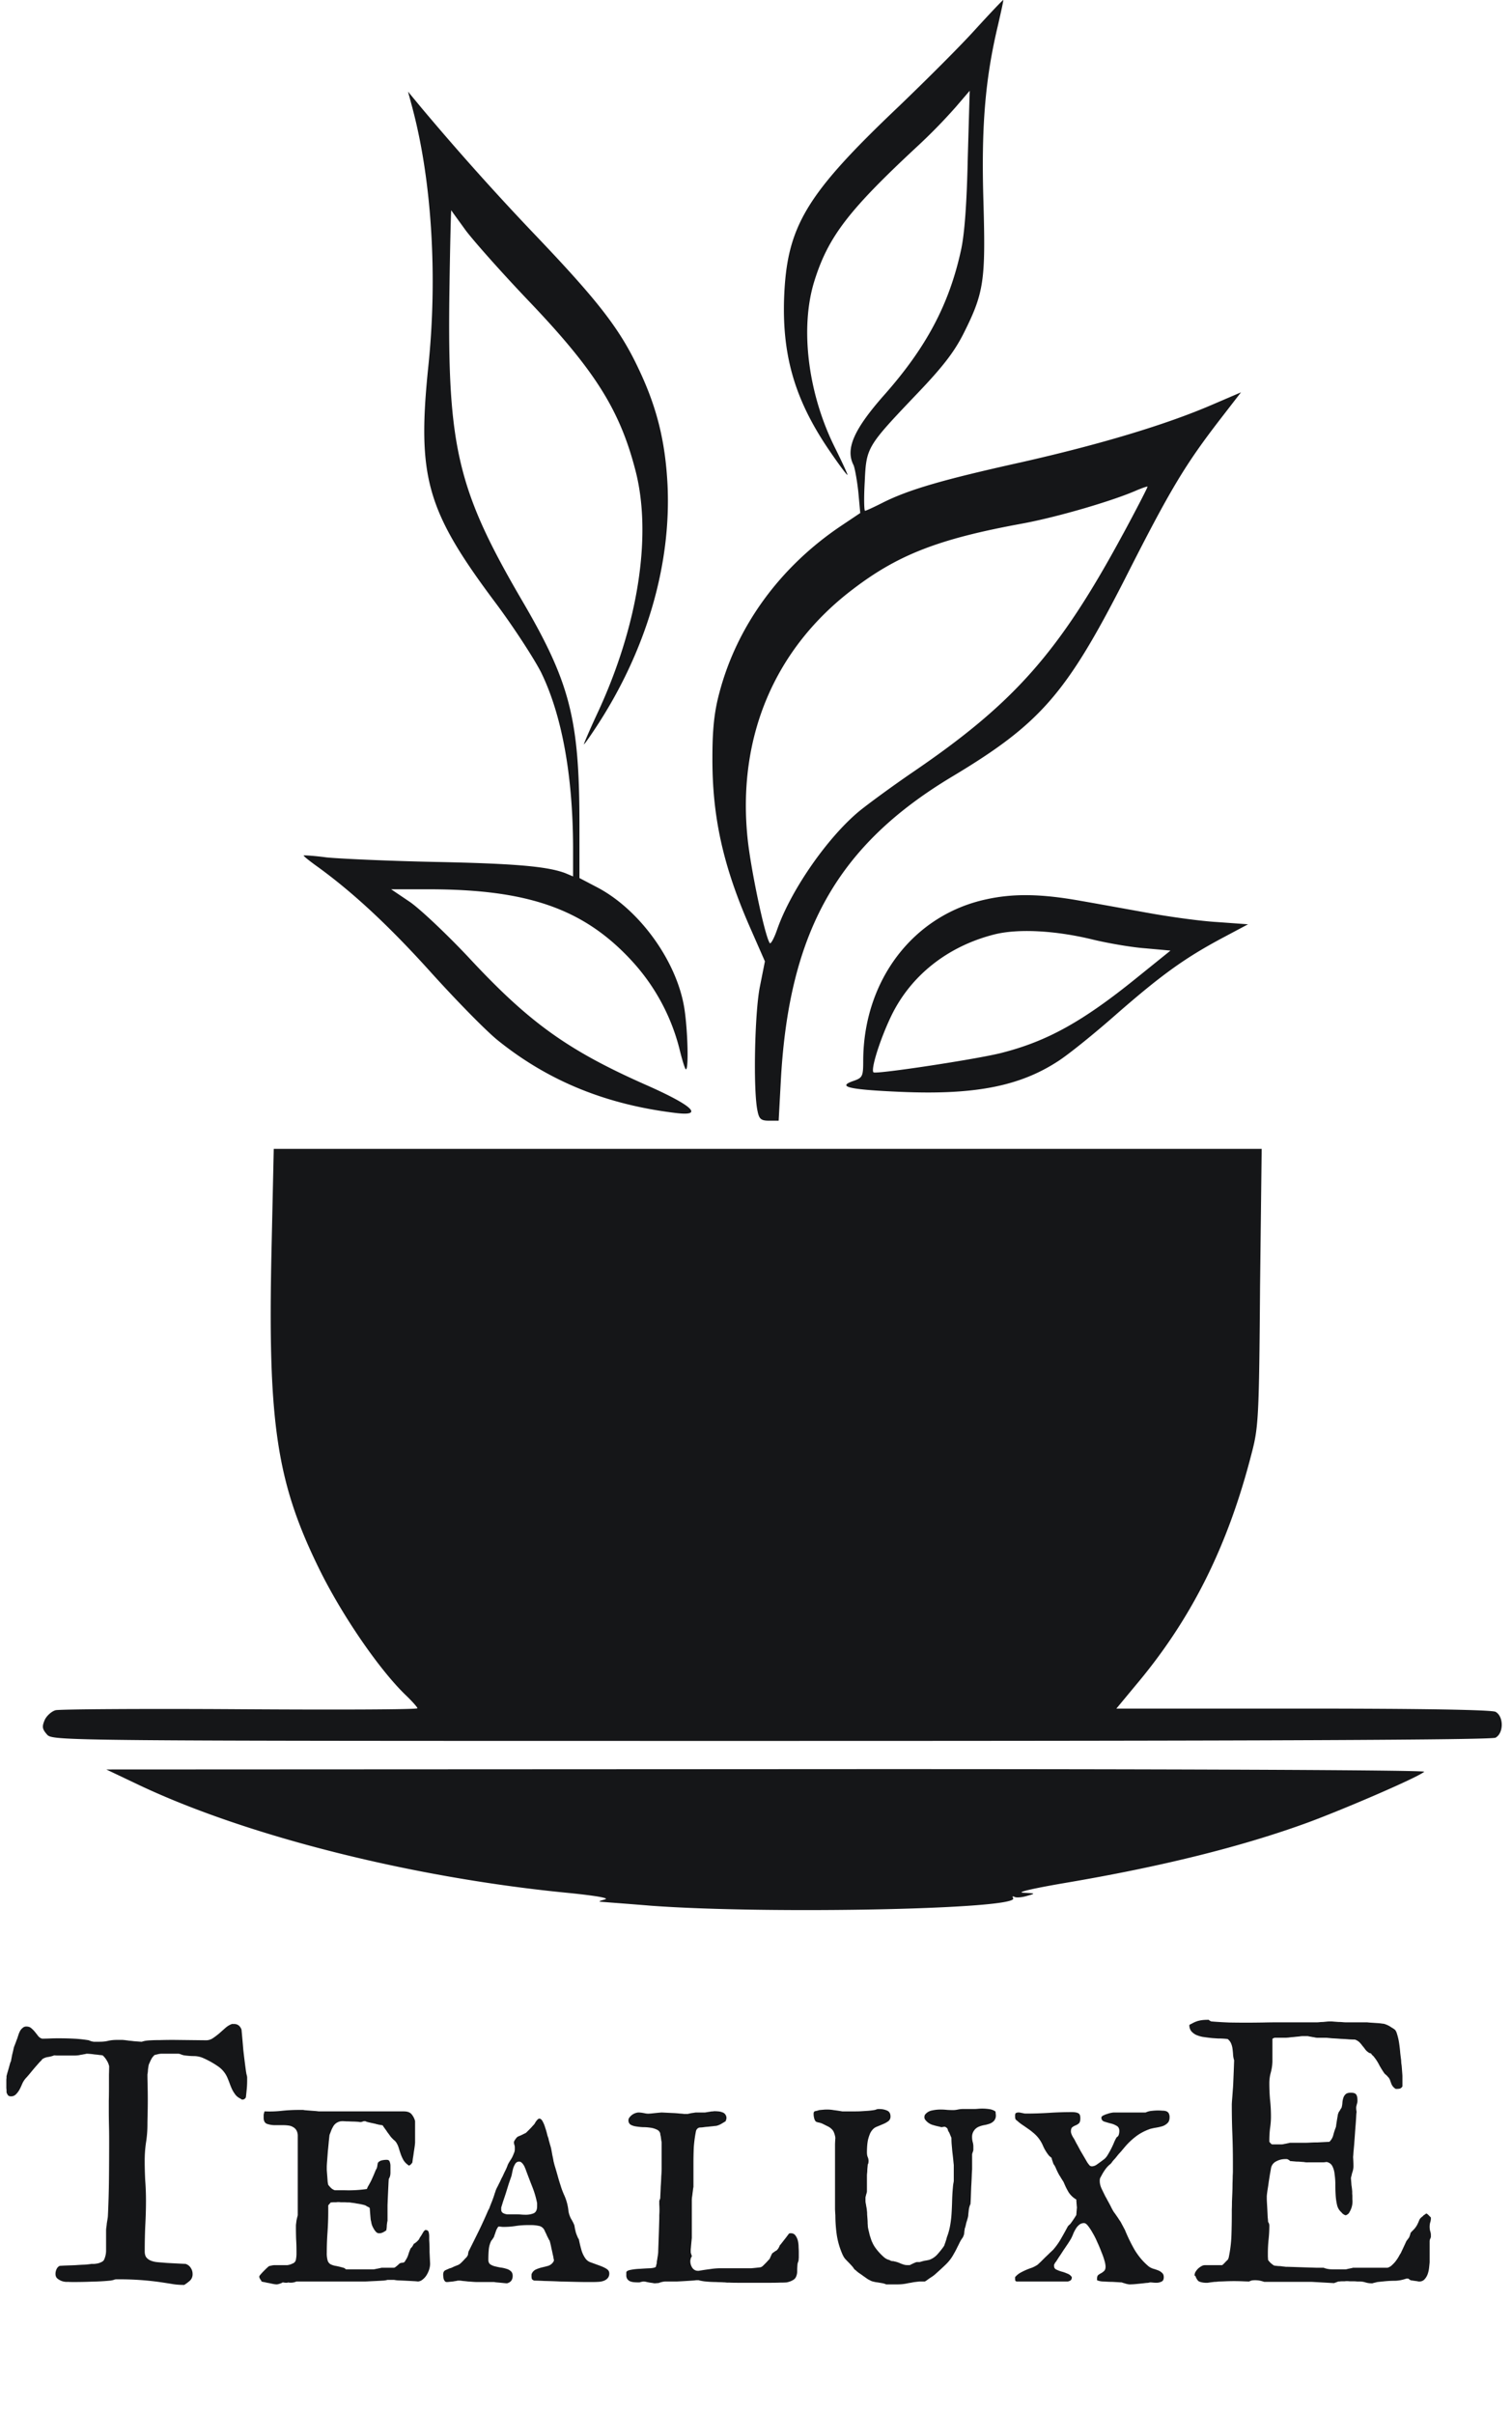 <svg width="57" height="91" fill="none" xmlns="http://www.w3.org/2000/svg"><path d="M36.784 1.092c-.555.619-1.87 1.929-2.919 2.936-3.498 3.324-4.21 4.513-4.306 7.23-.072 2.209.434 3.883 1.75 5.788.349.51.639.897.639.849 0-.037-.218-.51-.483-1.043-1.013-2.039-1.315-4.514-.76-6.273.519-1.65 1.279-2.645 3.848-5.035a20.913 20.913 0 001.483-1.516l.52-.607-.073 2.548c-.036 1.686-.12 2.851-.254 3.458-.446 2.05-1.314 3.676-2.894 5.46-1.146 1.297-1.472 2.037-1.158 2.644.048.109.132.57.18 1.007l.073.8-.688.461c-2.328 1.553-3.968 3.798-4.631 6.346-.181.679-.254 1.334-.254 2.39-.012 2.244.399 4.112 1.436 6.466l.543 1.237-.193.97c-.193.984-.254 3.907-.085 4.672.06.303.133.364.434.364h.362l.085-1.565c.313-5.581 2.147-8.82 6.453-11.404 3.317-1.99 4.294-3.106 6.501-7.425 1.737-3.434 2.292-4.343 3.63-6.078l.76-.983-1.073.461c-1.737.752-4.234 1.504-7.25 2.184-2.894.643-4.209 1.019-5.21 1.528-.313.158-.603.292-.64.292-.035 0-.047-.486-.011-1.092.06-1.298.072-1.323 1.942-3.288 1.013-1.056 1.435-1.614 1.785-2.305.772-1.54.832-1.99.748-4.962-.085-2.79.06-4.61.543-6.636.12-.522.217-.959.205-.97-.013-.013-.483.484-1.038 1.091zm5.56 19.023c-2.424 4.489-4.112 6.394-7.984 9.026-.76.522-1.653 1.177-1.978 1.444-1.194.995-2.557 2.96-3.076 4.428-.12.352-.253.595-.29.534-.192-.303-.711-2.778-.832-3.93-.398-3.823 1.013-7.17 3.98-9.415 1.701-1.299 3.245-1.893 6.357-2.463 1.327-.243 3.438-.861 4.342-1.262.205-.085.374-.145.398-.133.012.012-.398.813-.916 1.771zM15.561 4.123c.72 2.733.936 6.317.588 9.67-.432 4.18-.072 5.443 2.494 8.88.695.924 1.474 2.127 1.75 2.661.78 1.592 1.199 3.851 1.211 6.573v1.13l-.288-.122c-.671-.255-1.882-.364-4.927-.425-1.775-.037-3.609-.122-4.077-.17-.455-.061-.85-.085-.863-.073-.024.012.216.206.54.437 1.354.984 2.721 2.26 4.304 4.022.935 1.032 2.05 2.174 2.494 2.526 1.894 1.519 4.064 2.406 6.69 2.722 1.078.133.647-.28-1.175-1.081-2.902-1.288-4.352-2.333-6.582-4.726-.84-.9-1.859-1.86-2.254-2.139l-.72-.486h1.415c3.716 0 5.815.73 7.601 2.637a7.682 7.682 0 011.846 3.353c.096.4.204.753.24.79.12.109.084-1.434-.048-2.285-.276-1.761-1.666-3.705-3.26-4.555l-.696-.365v-2.004c0-3.985-.348-5.358-2.17-8.468-2.41-4.13-2.806-5.758-2.734-11.48.024-1.774.06-3.232.072-3.22 0 .012.252.352.54.753.3.401 1.366 1.604 2.386 2.673 2.47 2.588 3.416 4.082 4.004 6.33.66 2.466.12 5.916-1.439 9.245-.288.62-.503 1.13-.491 1.13.024 0 .227-.292.467-.657 1.883-2.867 2.83-6.098 2.686-9.123-.084-1.652-.408-2.94-1.091-4.374-.696-1.482-1.499-2.527-3.825-4.969a101.374 101.374 0 01-4.364-4.871l-.503-.608.18.669z" fill="#151618"/><path d="M37.18 33.9c-2.753.591-4.626 3.055-4.638 6.074 0 .604-.024.652-.374.773-.628.217-.17.326 1.776.41 2.778.121 4.48-.205 5.93-1.147.399-.253 1.401-1.063 2.235-1.8 1.69-1.473 2.56-2.1 3.986-2.861l.954-.508-1.16-.084c-.628-.036-1.751-.193-2.5-.326-.749-.133-1.933-.35-2.633-.471-1.474-.266-2.537-.29-3.575-.06zm3.986 1.509c.592.145 1.51.302 2.018.338l.942.085-1.317 1.062c-2.005 1.619-3.334 2.355-5.036 2.79-.87.23-4.76.821-4.844.737-.109-.109.242-1.232.664-2.114.737-1.533 2.126-2.632 3.877-3.08.894-.229 2.295-.156 3.697.182zm-30.93 11.702c-.146 6.562.193 8.781 1.825 12.086.859 1.732 2.25 3.756 3.241 4.707.242.232.435.452.435.488 0 .05-3.01.061-6.674.037-3.676-.025-6.808 0-6.965.037-.145.036-.339.207-.411.365-.11.256-.097.342.084.55.218.243.351.243 27.292.243 18.44 0 27.146-.037 27.315-.122.314-.17.314-.805 0-.976-.157-.073-2.648-.121-7.267-.121h-7.026l.738-.89c2.104-2.5 3.47-5.245 4.365-8.745.254-.963.278-1.378.314-6.256l.061-5.207H10.32l-.084 3.804zM5.217 67.275c4.086 1.94 10.384 3.52 16.259 4.083 1.04.108 1.51.192 1.33.24-.254.072-.267.084-.061.096.133.012.955.072 1.813.143 4.425.324 13.902.132 13.636-.287-.037-.06-.024-.084.048-.048.06.036.278.024.472-.036.338-.096.338-.096-.133-.12-.29-.011.326-.155 1.51-.359 3.688-.622 6.722-1.377 9.212-2.287 1.426-.527 4.194-1.724 4.388-1.916.06-.06-9.38-.108-24.781-.096L4.008 66.7l1.21.575zm-.685 18.643h-.157a.328.328 0 00-.103.027l-.068.014a.35.35 0 01-.04.007 8.95 8.95 0 01-.705.04c-.237.01-.474.014-.711.014a3.82 3.82 0 01-.191-.006.555.555 0 01-.39-.123c-.05-.041-.075-.1-.075-.178a.42.42 0 01.04-.178c.028-.06.067-.1.117-.123a4.8 4.8 0 01.24-.014l.355-.013c.127-.01.248-.016.362-.02.114-.01.194-.019.24-.028h.109c.045-.005.09-.011.136-.02a.713.713 0 00.13-.048.229.229 0 00.096-.076.827.827 0 00.082-.362v-.759c0-.013.002-.045.007-.095.009-.05.016-.105.02-.165l.028-.17a.898.898 0 00.013-.103c.023-.474.037-.95.041-1.429.005-.478.007-.954.007-1.428 0-.2-.002-.397-.007-.588a24.122 24.122 0 01-.006-.575v-.334c.004-.16.006-.324.006-.493v-.485c.005-.155.007-.262.007-.321a.686.686 0 00-.095-.226.787.787 0 00-.15-.184 1.206 1.206 0 00-.124-.014 1.933 1.933 0 00-.178-.02 2.388 2.388 0 00-.294-.028.41.41 0 00-.068.014 1.499 1.499 0 00-.11.02.914.914 0 00-.109.02 1.33 1.33 0 01-.24.014h-.526a1.63 1.63 0 01-.177-.006 1.092 1.092 0 01-.226.061.503.503 0 00-.232.089c0 .01-.014.027-.041.055l-.055.054-.15.171c-.06.069-.119.14-.178.212a4.29 4.29 0 01-.164.192.817.817 0 00-.17.26c-.028.068-.06.136-.097.204a.804.804 0 01-.13.171.251.251 0 01-.184.076c-.055 0-.093-.014-.116-.041a.41.41 0 01-.055-.11v-.061a.676.676 0 00-.007-.096v-.329a.594.594 0 00.007-.081v-.048a1.3 1.3 0 00.027-.103 9.44 9.44 0 00.103-.362.557.557 0 01.041-.103.6.6 0 01.014-.088l.027-.144a5.73 5.73 0 00.055-.232c0-.01.007-.034.02-.076a5.387 5.387 0 00.103-.273.305.305 0 00.027-.075c.014-.037.027-.078.041-.123a.95.95 0 01.062-.137.413.413 0 01.095-.103.19.19 0 01.13-.047c.078 0 .14.02.185.061a.97.97 0 01.137.137c.04.05.082.102.123.157a.3.3 0 00.15.103c.096 0 .196-.003.3-.007a7.33 7.33 0 01.315-.007c.196 0 .39.005.581.014.192.009.38.03.568.061l.027.014a.265.265 0 01.055.02l.061.014a.35.35 0 00.041.007h.219c.118 0 .226-.011.321-.034.1-.023.212-.035.335-.035h.185c.036 0 .068.003.095.007.028 0 .046.003.055.007a.9.9 0 01.11.014c.059.004.123.011.19.02l.185.014c.06.005.098.007.117.007a.757.757 0 01.13-.034c.054-.01.125-.016.212-.02.09-.005.205-.008.341-.008.137-.004.308-.007.513-.007l1.237.014a.459.459 0 00.24-.075c.082-.055.164-.116.246-.185l.239-.212a.793.793 0 01.24-.143h.081c.132 0 .226.07.28.212l.028.308c.013.145.027.3.04.464a34.134 34.134 0 00.103.82c.005.023.01.05.014.083a.54.54 0 01.027.123v.102c0 .119-.004.226-.013.322-.01.095-.02.205-.034.328a.16.16 0 01-.069.075.183.183 0 01-.068.014c-.014 0-.028-.007-.041-.021a.084.084 0 01-.034-.02.517.517 0 01-.178-.137 1.367 1.367 0 01-.123-.192 2.937 2.937 0 01-.089-.212 3.481 3.481 0 00-.082-.211.995.995 0 00-.383-.472 3.32 3.32 0 00-.54-.3.891.891 0 00-.349-.076c-.113 0-.237-.01-.369-.027a.682.682 0 01-.102-.028.377.377 0 00-.11-.034h-.656a.665.665 0 00-.157.027c-.068.014-.105.025-.11.035a.524.524 0 01-.047.054.45.45 0 00-.062.096 1.204 1.204 0 00-.061.13.61.61 0 00-.035.082 5.981 5.981 0 00-.027.178.88.88 0 01-.02.177c0 .073.002.199.006.376a22.482 22.482 0 010 1.156c-.004.177-.006.298-.006.362 0 .232-.019.46-.055.683a4.686 4.686 0 00-.048.677c0 .25.007.502.02.752.019.246.028.5.028.759 0 .314-.01.631-.027.95-.014.32-.02.638-.02.957 0 .096.02.171.06.226a.423.423 0 00.171.123.866.866 0 00.226.055c.087.009.169.015.246.02.037.005.094.01.171.014a86.701 86.701 0 00.67.034c.087.032.15.082.191.15a.398.398 0 01.069.226.33.33 0 01-.09.246 1.51 1.51 0 01-.225.17h-.013c-.169 0-.326-.013-.472-.04a25.394 25.394 0 00-.451-.069c-.488-.068-.98-.102-1.477-.102zM9.857 86c0-.018-.013-.043-.04-.075a.29.29 0 01-.042-.09v-.033a.46.46 0 01.062-.082c.032-.037.066-.073.102-.11l.11-.109a1.69 1.69 0 00.075-.068c.01-.01.039-.019.089-.028a.558.558 0 01.116-.02h.486a.29.29 0 00.054-.007.527.527 0 00.144-.048l.034-.014a.188.188 0 00.11-.15c.013-.073.02-.141.02-.205v-.11c0-.159-.005-.31-.014-.45a14.546 14.546 0 01-.007-.459v-.047c0-.014.002-.04.007-.076l.014-.116a2.676 2.676 0 01.048-.198v-2.98a.432.432 0 00-.048-.22.32.32 0 00-.123-.122.433.433 0 00-.178-.062 1.455 1.455 0 00-.205-.014h-.28a.937.937 0 01-.322-.047c-.086-.032-.13-.11-.13-.233v-.11a.796.796 0 01.035-.13c.218.01.433.003.642-.02a6.1 6.1 0 01.636-.034h.178a.84.84 0 00.11.014l.177.014.178.013c.054.005.093.01.116.014h3.213c.136 0 .234.036.294.11a.639.639 0 01.13.259v.793c0 .027-.005.078-.014.15-.01.069-.02.144-.034.226-.01.078-.02.155-.035.232l-.02.158a.791.791 0 01-.048.061c-.023.023-.039.034-.048.034 0 .01-.004.014-.014.014h-.025c-.014 0-.021-.005-.021-.014a.618.618 0 01-.178-.184 1.435 1.435 0 01-.103-.226 4.68 4.68 0 01-.075-.232.799.799 0 00-.102-.219.38.38 0 00-.09-.089l-.074-.075c-.01-.01-.03-.034-.062-.075a1.829 1.829 0 00-.096-.13 1.78 1.78 0 00-.095-.137.661.661 0 00-.055-.075c-.018-.041-.039-.062-.062-.062a.543.543 0 01-.047-.006 1.527 1.527 0 00-.082-.014.546.546 0 00-.082-.02c-.023-.005-.035-.01-.035-.014a.376.376 0 01-.075-.014 4.611 4.611 0 01-.24-.055.96.96 0 01-.067-.027h-.035a.21.21 0 00-.075.02.286.286 0 01-.068.014h-.02a.71.71 0 00-.117-.013 2.633 2.633 0 00-.198-.007 3.265 3.265 0 00-.205-.007 2.093 2.093 0 00-.11-.007h-.02a.402.402 0 00-.342.17 1.312 1.312 0 00-.089.172l-.068.178-.027.246c-.01.114-.021.234-.035.362l-.027.362c-.01.114-.014.194-.014.24v.088c0 .023.003.062.007.117l.014.177.013.178c.01.055.016.091.021.11.032.04.068.082.11.123a.354.354 0 00.143.081h.376a4.775 4.775 0 00.827-.047.691.691 0 00.02-.048.468.468 0 01.035-.069.897.897 0 00.034-.061 1.865 1.865 0 00.089-.17 7.425 7.425 0 00.15-.349.582.582 0 01.041-.076.47.47 0 00.028-.116c.009-.064.018-.1.027-.11a.267.267 0 01.143-.081.786.786 0 01.178-.02c.064 0 .103.024.116.074a.42.42 0 01.028.157v.253a.566.566 0 01-.014.124.382.382 0 01-.048.109c-.004.04-.009.11-.013.205a72.959 72.959 0 00-.035.793v.588a.25.25 0 00-.013.061 1.92 1.92 0 00-.014.11.873.873 0 01-.02.184.772.772 0 01-.137.082.304.304 0 01-.137.028.155.155 0 01-.102-.041.597.597 0 01-.09-.117.969.969 0 01-.068-.136.596.596 0 01-.034-.137.928.928 0 01-.02-.089 16.625 16.625 0 01-.035-.43.165.165 0 00-.075-.048l-.095-.055c-.028-.01-.071-.02-.13-.034a2.123 2.123 0 00-.192-.034 1.409 1.409 0 00-.184-.028.842.842 0 00-.11-.014h-.075a.848.848 0 00-.116-.006h-.123a.544.544 0 00-.164 0h-.089a.388.388 0 00-.075.006h-.041l-.096.11v.232c0 .27-.01.529-.027.78-.018.246-.028.503-.028.772a.97.97 0 00.034.3.24.24 0 00.11.138.65.65 0 00.191.061c.078.014.173.037.287.069.01 0 .026.006.048.02a.146.146 0 01.048.041h1.038c.01 0 .03-.002.062-.007a.675.675 0 01.102-.02.83.83 0 01.096-.02.307.307 0 01.061-.014h.459a.12.12 0 00.047-.021l.069-.055a1.08 1.08 0 00.068-.061c.018-.018.03-.028.034-.028a.207.207 0 01.075-.02.29.29 0 01.055-.007.173.173 0 00.041-.02.239.239 0 00.041-.062.793.793 0 00.11-.226 1.62 1.62 0 01.088-.232.352.352 0 00.069-.082.627.627 0 00.048-.089.148.148 0 00.04-.02l.069-.055.062-.062a.351.351 0 00.034-.047.3.3 0 01.027-.055l.055-.082a4.24 4.24 0 01.082-.137c0-.004.007-.014.02-.027a.108.108 0 00.028-.02c0-.01.002-.014.006-.014h.014c.069 0 .11.027.123.082.014.05.02.102.02.157v.143a6.074 6.074 0 01.014.445 70.293 70.293 0 00.02.43v.02c0 .06-.01.129-.033.206a.98.98 0 01-.096.212.608.608 0 01-.15.17.308.308 0 01-.178.076 2.386 2.386 0 00-.178-.014 33.982 33.982 0 00-.54-.027 1.106 1.106 0 01-.184-.02h-.247a.777.777 0 01-.157.027 33.985 33.985 0 01-.533.027 4.218 4.218 0 01-.15.007h-2.591a.55.55 0 01-.328.034c0 .01-.016.014-.048.014a.537.537 0 01-.09-.007.427.427 0 00-.054-.007.433.433 0 01-.11.048.433.433 0 01-.115.027.825.825 0 01-.117-.013 3.53 3.53 0 01-.164-.035 1.703 1.703 0 01-.17-.034.873.873 0 01-.125-.027zm9.038-2.707c0 .064.03.11.088.137.06.027.114.04.165.04h.362c.05 0 .1.003.15.008.05.004.1.006.15.006a.791.791 0 00.308-.054c.087-.041.13-.13.13-.267v-.116a3.463 3.463 0 00-.184-.622c-.083-.21-.16-.413-.233-.609a.6.6 0 00-.041-.102.41.41 0 00-.055-.11.37.37 0 00-.075-.088.136.136 0 00-.089-.035.17.17 0 00-.143.076.806.806 0 00-.082.177 2.86 2.86 0 00-.048.212.808.808 0 01-.048.164l-.075.22-.103.334a14.32 14.32 0 01-.11.328 9.964 9.964 0 01-.067.219v.082zm-1.593 2.673h-.034a.415.415 0 00-.069.014 1.699 1.699 0 00-.123.02 11.78 11.78 0 00-.198.02h-.041a.084.084 0 01-.068-.034.242.242 0 01-.041-.075.325.325 0 01-.014-.089.578.578 0 01-.007-.061v-.02c0-.083.027-.138.082-.165.06-.027.116-.052.171-.075.01 0 .032-.007.068-.02.037-.019.076-.037.117-.055l.123-.048a.316.316 0 00.068-.041.828.828 0 01.041-.034l.075-.075c.027-.028.053-.055.075-.082l.069-.069a.339.339 0 01.02-.034c.018-.027.028-.048.028-.062a.68.68 0 01.013-.082.247.247 0 01.034-.082c.123-.246.247-.494.37-.745.123-.255.239-.51.348-.765a.386.386 0 00.055-.117l.055-.143.034-.082.054-.15c.019-.055.035-.105.048-.15a.382.382 0 00.028-.083c.004-.014.018-.045.04-.096a2.75 2.75 0 00.083-.164 2 2 0 00.082-.17 1.28 1.28 0 01.054-.103c.037-.082.071-.155.103-.219.036-.068.07-.148.102-.24.019-.036.042-.077.069-.122.032-.046.061-.094.089-.144.027-.055.05-.107.068-.157a.347.347 0 00.034-.144v-.095a.324.324 0 00-.02-.09 1.019 1.019 0 01-.014-.074c0-.032.018-.073.055-.123a.509.509 0 01.082-.096l.061-.027a1.14 1.14 0 00.11-.048l.095-.048a.269.269 0 00.055-.028l.055-.054.089-.089c.036-.037.068-.07.095-.103l.069-.075a.295.295 0 00.027-.04.422.422 0 01.048-.076.298.298 0 01.061-.068.086.086 0 01.076-.028c.045.014.084.055.116.123.036.069.066.144.089.226.027.077.05.155.068.232a.843.843 0 00.048.15l.02.097c.014.04.025.082.035.123a2.744 2.744 0 01.047.164 6.08 6.08 0 01.048.26 3.657 3.657 0 01.048.245c.005.014.016.057.034.13.023.073.048.158.076.253l.081.287c.028.092.05.164.069.22.036.122.082.245.137.368a1.893 1.893 0 01.164.615.983.983 0 00.095.28.78.78 0 01.055.097.948.948 0 01.075.163c0 .01.003.026.007.048.005.023.01.05.014.082a.55.55 0 01.02.082c.005.023.01.04.014.048 0 .005.005.02.014.048a3.504 3.504 0 00.068.164c.014.023.023.034.027.034.023.119.053.246.09.383.036.137.093.258.17.362a.4.4 0 00.198.137l.301.11c.105.036.196.077.273.123.078.045.117.105.117.177a.26.26 0 01-.062.185.362.362 0 01-.143.096.67.67 0 01-.199.04 3.34 3.34 0 01-.205.007h-.28c-.073 0-.2-.002-.383-.006L21.11 86c-.205-.01-.4-.016-.588-.02a9.005 9.005 0 00-.382-.014c-.05-.018-.08-.039-.09-.062a.385.385 0 01-.013-.116v-.048a.06.06 0 01.007-.027.313.313 0 01.17-.171 1.33 1.33 0 01.226-.075c.082-.018.162-.039.24-.062a.368.368 0 00.191-.164l.014-.048-.014-.047a1.364 1.364 0 00-.034-.171 3.718 3.718 0 00-.048-.22 3.385 3.385 0 00-.068-.293.316.316 0 01-.041-.068l-.062-.124a1.125 1.125 0 00-.061-.13.768.768 0 00-.048-.102.293.293 0 00-.212-.137 1.253 1.253 0 00-.26-.027H19.9a3.01 3.01 0 00-.464.034 2.833 2.833 0 01-.452.034.67.67 0 01-.095-.006.684.684 0 00-.096-.007c-.032.032-.048.057-.048.075-.009.004-.02.023-.034.055a3 3 0 01-.034.095.795.795 0 01-.034.096.286.286 0 00-.014.048.29.29 0 01-.048.082.3.3 0 01-.061.082.982.982 0 00-.096.355c-.01.119-.014.242-.014.37 0 .072.023.127.069.164a.538.538 0 00.17.075 2.9 2.9 0 00.22.048c.077.009.15.025.218.047a.406.406 0 01.17.09c.046.04.07.1.07.177 0 .15-.071.244-.213.28-.018 0-.052-.002-.102-.007a15.948 15.948 0 00-.287-.027.774.774 0 01-.096-.014h-.677l-.11-.006a13.89 13.89 0 00-.197-.014 4.172 4.172 0 00-.199-.02 1.082 1.082 0 00-.11-.014h-.033zM24.26 86a.69.69 0 00-.15.034h-.028c-.06 0-.118-.002-.178-.007a.518.518 0 01-.15-.034.258.258 0 01-.103-.082.246.246 0 01-.04-.15v-.103c.004-.045.059-.077.163-.096.11-.022.23-.036.363-.04.132-.01.257-.017.376-.021.118-.01.189-.027.212-.055a1.202 1.202 0 01.027-.11.112.112 0 00.007-.033c0-.019.002-.046.007-.082a1.05 1.05 0 00.02-.123 1.7 1.7 0 00.027-.199c0-.036.003-.111.007-.225a88.649 88.649 0 00.034-1.053v-.123a2.92 2.92 0 000-.403v-.137l.035-.089.006-.137c.005-.09.01-.198.014-.32.01-.124.016-.25.02-.377.01-.127.014-.232.014-.314v-.951a.373.373 0 00-.013-.081l-.014-.11a.51.51 0 00-.02-.102.578.578 0 01-.007-.062.225.225 0 00-.137-.144.778.778 0 00-.233-.068 1.809 1.809 0 00-.28-.02 2.293 2.293 0 01-.266-.028.602.602 0 01-.205-.068.191.191 0 01-.076-.164c0-.041.014-.078.041-.11a.472.472 0 01.328-.184c.064 0 .142.009.233.027a.6.6 0 00.212.014.95.95 0 00.082-.007 11.78 11.78 0 01.355-.034 38.893 38.893 0 00.417.02 4.3 4.3 0 01.267.02c.082.005.134.01.157.015h.146a.25.25 0 01.061-.014.726.726 0 01.096-.02 2.21 2.21 0 00.096-.014.8.8 0 01.054-.007h.342l.048-.007.082-.014c.032-.004.06-.009.082-.013a.543.543 0 01.048-.007h.047a.06.06 0 01.028-.007c.055 0 .11.002.164.007a.514.514 0 01.15.034.206.206 0 01.11.075.22.22 0 01.048.15.219.219 0 01-.014.062.157.157 0 00-.014.048 7.984 7.984 0 01-.17.103.707.707 0 01-.192.075c-.018 0-.06.004-.123.013-.06.005-.123.012-.191.02a2.221 2.221 0 00-.192.021 1.678 1.678 0 01-.11.007.16.16 0 00-.095.048.186.186 0 00-.048.089 4.756 4.756 0 00-.082.608c-.009.2-.013.406-.013.616v.875l-.014.082a3 3 0 01-.02.157 1.594 1.594 0 01-.021.157 1.2 1.2 0 00-.007.096v1.435a16.221 16.221 0 00-.034.37 1.06 1.06 0 00-.007.075v.095c0 .01.007.035.02.076a.282.282 0 01.021.068c0 .01-.007.025-.02.048a.08.08 0 00-.02.048.127.127 0 00-.008.04.077.077 0 00-.007.035v.027c0 .087.025.169.076.246.054.073.123.11.205.11h.04c.133-.023.27-.044.41-.062.147-.023.286-.034.418-.034h1.155a11.864 11.864 0 00.328-.034.188.188 0 00.055-.02.388.388 0 00.055-.042l.089-.089c.036-.036.068-.07.095-.102a.79.79 0 00.069-.075.806.806 0 01.041-.096.829.829 0 01.047-.096c0-.004.007-.011.02-.02a25.977 25.977 0 00.104-.075.118.118 0 01.034-.014l.034-.034a.269.269 0 00.055-.076.357.357 0 00.04-.088.788.788 0 00.069-.082l.096-.123a4.811 4.811 0 00.157-.206.668.668 0 01.034-.04.198.198 0 01.068-.007c.073 0 .13.03.171.088a.56.56 0 01.09.199c.017.077.026.157.026.239.005.078.007.141.007.191v.178a.43.43 0 01-.006.082v.034c0 .01-.007.035-.021.076a.29.29 0 00-.02.068c-.01.105-.014.196-.014.273a.495.495 0 01-.034.192.264.264 0 01-.11.136.732.732 0 01-.253.096 2.457 2.457 0 01-.225.007c-.11.005-.228.007-.356.007h-1.278c-.119 0-.223-.002-.315-.007a.642.642 0 01-.143-.007 2.55 2.55 0 01-.137-.007 3.95 3.95 0 01-.219-.007 4.01 4.01 0 01-.444-.027 2.41 2.41 0 01-.15-.027.11.11 0 01-.041-.014h-.111c-.023.005-.068.01-.136.014a28.419 28.419 0 01-.575.034h-.458c-.009 0-.04.005-.095.014a.915.915 0 01-.082.02.23.23 0 01-.117.027.917.917 0 01-.095.007.483.483 0 01-.082-.013 2.049 2.049 0 01-.267-.048 1.509 1.509 0 00-.068-.007zm7.232-5.414a.817.817 0 00-.054-.205.345.345 0 00-.09-.13.517.517 0 00-.136-.096l-.205-.102a.626.626 0 00-.157-.048.406.406 0 01-.096-.034.312.312 0 01-.062-.13.65.65 0 01-.02-.13v-.055c.004-.032.016-.054.034-.068a.454.454 0 01.075-.02.637.637 0 00.096-.028c.046-.005.096-.01.15-.014a1.461 1.461 0 01.403.014c.083.01.19.025.322.048h.506c.077 0 .152-.002.225-.007l.22-.014a2.58 2.58 0 00.238-.027.334.334 0 00.082-.02.382.382 0 01.076-.021h.047c.105 0 .201.018.288.055.09.036.136.111.136.225a.209.209 0 01-.082.178.902.902 0 01-.198.11l-.226.095a.394.394 0 00-.17.116.568.568 0 00-.11.185c-.027.068-.05.143-.068.226a2 2 0 00-.027.232 3.507 3.507 0 00-.007.205c0 .073.009.132.027.178a.365.365 0 01.027.225c0 .023-.007.039-.02.048a6.246 6.246 0 00-.02.212c0 .046-.003.089-.008.13a.926.926 0 00-.006.082v.602c0 .022-.01.061-.028.116l-.027.11v.142c0 .009.002.032.007.068a.89.89 0 01.02.116 1.279 1.279 0 01.028.185.728.728 0 01.007.123l.013.178c.005.059.007.116.007.17.005.055.007.094.007.117.004.036.014.084.027.143.014.055.028.112.041.171.018.06.037.116.055.171a.747.747 0 00.054.13c.019.046.05.103.096.17a2.052 2.052 0 00.342.376.469.469 0 00.178.096c.009 0 .03.01.061.028a.21.21 0 00.082.02c.032 0 .048.003.048.007a1.006 1.006 0 01.253.082c.037.014.075.028.116.041.041.014.087.02.137.02h.096a.265.265 0 01.048-.027l.082-.04.082-.035a.283.283 0 01.047-.013h.11c.045-.014.093-.028.143-.041a.89.89 0 01.117-.021c.04-.01.073-.016.095-.02a.748.748 0 00.328-.226c.1-.114.18-.216.24-.308a.443.443 0 00.02-.061.795.795 0 00.034-.096 1.337 1.337 0 00.048-.164c.055-.141.096-.29.123-.444.028-.155.046-.313.055-.472.01-.164.016-.326.02-.485.005-.16.014-.315.028-.465a1.532 1.532 0 01.027-.205.408.408 0 00.007-.055v-.595a8.242 8.242 0 01-.02-.198c-.01-.096-.021-.198-.035-.307l-.027-.308a4.703 4.703 0 01-.007-.212 8.678 8.678 0 00-.055-.13.445.445 0 00-.068-.13.386.386 0 00-.02-.068c-.01-.027-.019-.041-.028-.041-.032-.032-.061-.048-.089-.048a.251.251 0 00-.061.007.153.153 0 01-.11-.007 2.614 2.614 0 01-.314-.082.563.563 0 01-.253-.198.691.691 0 00-.02-.048v-.062a.278.278 0 01.02-.062.429.429 0 01.267-.163 1.54 1.54 0 01.328-.035c.082 0 .164.005.246.014.082.005.162.007.24.007a.864.864 0 00.156-.02c.073-.014.135-.021.185-.021h.424c.04 0 .089-.002.143-.007a1.804 1.804 0 01.445.013.52.52 0 01.218.083c.01.014.014.039.014.075a.78.78 0 01.007.068.304.304 0 01-.068.212.432.432 0 01-.165.11 1.295 1.295 0 01-.211.054.979.979 0 00-.205.062.406.406 0 00-.178.15.398.398 0 00-.069.226.77.77 0 00.021.191.607.607 0 01.027.192v.116a.33.33 0 01-.027.089.696.696 0 00-.02.075v.568c-.005.05-.01.137-.014.26a14.76 14.76 0 01-.02.397l-.014.39c-.005.122-.01.209-.014.26a.545.545 0 00-.048.136.985.985 0 00-.02.13l-.014.123a.452.452 0 01-.02.13 2.65 2.65 0 01-.055.185 4.611 4.611 0 01-.041.177c-.01.009-.016.032-.02.068a5.99 5.99 0 00-.015.103.344.344 0 01-.013.096c-.005.027-.01.04-.014.04a.281.281 0 01-.048.096 1.161 1.161 0 00-.102.171c-.023.05-.05.105-.082.164a2.75 2.75 0 01-.137.26c-.082.155-.19.294-.321.417-.128.123-.265.248-.41.376l-.082.061a4.985 4.985 0 00-.117.076l-.102.075a.414.414 0 00-.055.034h-.198a8.52 8.52 0 00-.232.027 2.786 2.786 0 01-.192.034 1.775 1.775 0 01-.43.048h-.41a.626.626 0 00-.158-.047l-.164-.028a.874.874 0 01-.15-.027.424.424 0 01-.144-.055.627.627 0 01-.089-.048 34.163 34.163 0 00-.157-.11 3.67 3.67 0 00-.164-.115 1.195 1.195 0 01-.123-.103l-.048-.034a.813.813 0 00-.116-.15 3.373 3.373 0 00-.123-.13 3.374 3.374 0 01-.123-.13.881.881 0 01-.096-.171 2.927 2.927 0 01-.205-.704 5.306 5.306 0 01-.055-.752 6.466 6.466 0 01-.013-.226v-2.454c.004-.105.009-.184.013-.24zm10.61-.027a.148.148 0 00.075-.096.473.473 0 00.02-.137c0-.095-.036-.162-.11-.198a.748.748 0 00-.232-.089 7.609 7.609 0 01-.232-.068c-.068-.028-.102-.076-.102-.144 0-.023.009-.04.027-.055a.172.172 0 01.068-.04.633.633 0 01.082-.035.85.85 0 00.082-.027 1.065 1.065 0 01.205-.041h1.204a.685.685 0 01.239-.062 1.992 1.992 0 01.396-.006c.055 0 .1.006.137.02a.175.175 0 01.096.075.298.298 0 01.034.157c0 .096-.027.17-.082.22a.502.502 0 01-.192.115c-.077.023-.16.041-.246.055-.082.014-.155.03-.219.048-.205.073-.387.17-.546.294a2.677 2.677 0 00-.445.437 1.326 1.326 0 00-.075.09 16.58 16.58 0 01-.123.136l-.116.144a2.47 2.47 0 01-.075.082.964.964 0 00-.062.082.351.351 0 01-.082.082.974.974 0 00-.17.191 1.74 1.74 0 00-.137.226 1.906 1.906 0 00-.048.088.357.357 0 00-.014.11c0 .096.025.196.075.3.05.105.098.203.144.295.018.027.04.068.068.123l.082.15c.027.05.05.096.069.137l.04.075.048.082c.032.041.066.089.103.144.036.05.068.097.096.143l.061.089.164.308a6.273 6.273 0 00.362.745c.069.114.146.223.233.328.087.105.187.205.3.3.042.032.094.06.158.083.064.018.125.038.184.061a.416.416 0 01.158.096c.045.036.068.091.068.164 0 .091-.03.148-.089.17a.422.422 0 01-.191.042c-.041 0-.085-.002-.13-.007a1.016 1.016 0 00-.11-.007.467.467 0 01-.136.02 12.43 12.43 0 01-.472.049 3.093 3.093 0 01-.137.006h-.034a.798.798 0 01-.137-.027 2.132 2.132 0 00-.088-.027c-.028-.005-.044-.012-.048-.02a2.93 2.93 0 01-.144-.008l-.225-.013c-.078 0-.15-.003-.22-.007a2.763 2.763 0 00-.129-.007.622.622 0 01-.226-.048v-.048c0-.073.016-.123.048-.15a.727.727 0 01.11-.069.486.486 0 00.109-.082c.036-.031.055-.088.055-.17a.949.949 0 00-.041-.22 2.722 2.722 0 00-.116-.327 5.137 5.137 0 00-.158-.376 2.773 2.773 0 00-.177-.349 1.966 1.966 0 00-.171-.26c-.055-.068-.103-.102-.144-.102a.273.273 0 00-.191.068.555.555 0 00-.13.157c-.037.06-.069.123-.096.192a1.67 1.67 0 01-.082.178 11.55 11.55 0 01-.102.164l-.185.273c-.064.1-.125.194-.185.28a3.556 3.556 0 01-.102.158c-.01.004-.02.02-.034.047a.148.148 0 01-.028.048v.048c0 .064.028.11.082.137.055.027.119.052.192.075.073.018.146.043.218.075a.337.337 0 01.178.137c0 .06-.016.1-.048.123a.302.302 0 01-.102.041h-1.914c-.037 0-.06-.014-.069-.041a.565.565 0 01-.006-.068v-.055a.753.753 0 01.184-.157 2.465 2.465 0 01.451-.198c.078-.032.15-.071.22-.117.017-.018.054-.052.108-.102l.171-.171c.064-.06.123-.116.178-.171.06-.055.1-.094.123-.116.119-.137.219-.278.3-.424.087-.15.172-.303.254-.458a.376.376 0 01.061-.062.378.378 0 00.055-.061 4.047 4.047 0 00.205-.308v-.034a.535.535 0 00.007-.089.64.64 0 00.007-.089.544.544 0 00.007-.068.406.406 0 00-.007-.062.64.64 0 00-.007-.088.535.535 0 00-.007-.09v-.06a.86.86 0 01-.287-.267 2.594 2.594 0 01-.178-.356.45.45 0 00-.04-.075l-.07-.11a1.149 1.149 0 00-.068-.109.415.415 0 00-.034-.061 8.336 8.336 0 01-.082-.171.886.886 0 00-.082-.164c-.009-.005-.018-.019-.027-.041a19.69 19.69 0 01-.027-.082l-.028-.082a.226.226 0 00-.013-.055l-.014-.014a.03.03 0 00-.02-.007.08.08 0 01-.014-.02.454.454 0 01-.048-.041 1.632 1.632 0 01-.219-.356 1.308 1.308 0 00-.205-.341 1.344 1.344 0 00-.184-.178 2.055 2.055 0 00-.199-.15 7.18 7.18 0 00-.198-.137 1.58 1.58 0 01-.198-.157.146.146 0 01-.069-.082.893.893 0 01-.006-.11c0-.05.011-.082.034-.096a.22.22 0 01.11-.02h.026l.028.007.068.013.069.014a.294.294 0 00.047.007h.035c.291 0 .578-.01.86-.027.288-.019.575-.028.862-.028.11 0 .19.014.24.041.054.023.081.087.081.192 0 .09-.018.155-.054.191a.425.425 0 01-.123.075.536.536 0 00-.123.069c-.037.027-.055.082-.055.164 0 .036.014.084.041.143.027.055.05.094.068.116.014.023.044.08.09.171.05.087.102.183.156.287a35.832 35.832 0 01.26.445c.032.045.06.082.082.11.028.026.06.04.096.04a.343.343 0 00.185-.068c.072-.05.166-.119.28-.205a.621.621 0 00.137-.171 3.32 3.32 0 00.246-.492c.036-.078.066-.132.088-.164zm8.667 5.427a.718.718 0 00-.082.007h-.102a.536.536 0 00-.089.007h-.04l-.165.061-.84-.047H47.66a1.322 1.322 0 00-.178-.048.85.85 0 00-.164-.014.747.747 0 00-.116.007.415.415 0 00-.11.041c-.045 0-.122-.002-.232-.007a7.664 7.664 0 00-.676 0 6.122 6.122 0 01-.212.007.74.74 0 00-.075.007.774.774 0 01-.11.007l-.11.013a.58.58 0 01-.06.007.153.153 0 01-.049.007.128.128 0 01-.04.007H45.5a.74.74 0 01-.28-.041c-.06-.023-.112-.096-.157-.219-.019 0-.028-.004-.028-.014-.004-.004-.004-.011 0-.02a.24.24 0 01.034-.116.64.64 0 01.096-.123.7.7 0 01.123-.09.253.253 0 01.13-.04h.65c.009 0 .038-.025.088-.075.05-.055.091-.096.123-.124a.148.148 0 00.028-.054.206.206 0 00.02-.069c.055-.268.087-.535.096-.8.009-.264.014-.54.014-.827v-.15a5.99 5.99 0 00.006-.287l.014-.342c.005-.123.007-.239.007-.348.004-.11.007-.203.007-.28.004-.083.007-.137.007-.165v-.369c0-.365-.007-.725-.021-1.08-.014-.355-.02-.709-.02-1.06v-.047l.006-.103a34.53 34.53 0 00.035-.465c.004-.04.009-.111.013-.212a94.642 94.642 0 00.034-.868.828.828 0 01-.04-.212 3.021 3.021 0 00-.021-.218.757.757 0 00-.055-.206.409.409 0 00-.13-.164 3.263 3.263 0 00-.362-.02l-.212-.014a7.393 7.393 0 01-.376-.048 1.225 1.225 0 01-.24-.075.575.575 0 01-.184-.143.37.37 0 01-.068-.233l.027-.013a.08.08 0 00.02-.014c.005-.005.012-.007.021-.007.11-.064.208-.105.294-.123.087-.023.199-.034.335-.034h.034a.264.264 0 00.096.061c.228.019.456.032.684.041a34.96 34.96 0 001.25 0c.183-.004.363-.007.54-.007h1.511a.896.896 0 00.09-.006c.04-.005.084-.007.13-.007l.143-.014a1.4 1.4 0 01.102-.007h.089a11.919 11.919 0 00.26.02c.06 0 .114.003.164.008a1.7 1.7 0 00.102.006h.814c.036.005.089.01.157.014l.212.014c.073.004.137.011.191.02.055.005.085.01.09.014a.928.928 0 01.273.137.714.714 0 01.096.061c.045.028.082.094.109.198.032.1.057.212.075.335.018.123.032.244.041.363.014.118.025.21.034.273 0 .023.003.064.007.123.01.055.016.114.02.178l.014.184c.005.06.007.1.007.124v.375a.171.171 0 01-.089.083.479.479 0 01-.116.013h-.048a.39.39 0 01-.164-.191 48.516 48.516 0 00-.04-.11.378.378 0 00-.056-.116c0-.004-.009-.013-.027-.027a.51.51 0 00-.102-.103l-.035-.034a3.645 3.645 0 01-.191-.307 1.763 1.763 0 00-.212-.329.22.22 0 00-.048-.047.251.251 0 01-.048-.062c-.004-.01-.02-.016-.047-.02a.15.15 0 01-.055-.028.482.482 0 01-.13-.123 1.414 1.414 0 00-.103-.13.97.97 0 00-.109-.13.473.473 0 00-.17-.102c-.037 0-.108-.002-.213-.007a6.43 6.43 0 00-.321-.02 9.177 9.177 0 00-.328-.021l-.212-.02h-.356l-.061-.007a.655.655 0 00-.11-.02 1.24 1.24 0 00-.116-.021.409.409 0 00-.068-.014h-.198a.974.974 0 00-.123.014 3.62 3.62 0 00-.199.02 2.576 2.576 0 00-.198.02c-.06.005-.096.007-.11.007h-.403a.122.122 0 00-.061.021c-.023.01-.034.018-.034.027v.848a1.771 1.771 0 01-.062.417 1.512 1.512 0 00-.054.403c0 .205.009.413.027.622.023.206.034.415.034.63 0 .145-.011.293-.034.444-.018.15-.027.305-.027.465v.047a.97.97 0 01.054.062c.023.023.044.034.062.034h.348a.57.57 0 00.062-.007.675.675 0 01.102-.02.83.83 0 01.096-.02.413.413 0 01.055-.014h.608c.032 0 .09-.003.171-.007a4.66 4.66 0 01.267-.007l.266-.014c.082-.004.14-.007.171-.007a.518.518 0 00.15-.26c.032-.118.064-.216.096-.293a.562.562 0 00.014-.096c.01-.055.018-.112.027-.171l.028-.164a.327.327 0 01.027-.103.12.12 0 01.014-.034.921.921 0 00.075-.123.421.421 0 01.027-.034.837.837 0 00.034-.191.742.742 0 01.035-.185.309.309 0 01.089-.143c.04-.037.107-.055.198-.055.1 0 .166.023.198.068.032.046.048.12.048.226a.37.37 0 01-.007.082 2.29 2.29 0 00-.034.13.258.258 0 00-.007.061c0 .037.002.07.007.103a.406.406 0 01.007.061c-.005.028-.01.085-.014.171-.005.087-.011.187-.02.3-.01.115-.019.238-.028.37a68 68 0 01-.027.37c-.01.113-.018.213-.028.3a2.51 2.51 0 01-.013.178l.007.13c.004.073.006.148.006.225a.634.634 0 01-.013.123l-.02.082-.014.034-.02.083a.546.546 0 01-.021.082.285.285 0 00-.007.047 11.983 11.983 0 01.02.26 2.114 2.114 0 01.028.246v.082a.735.735 0 01.006.103v.096a.77.77 0 01-.116.499c-.004.022-.027.047-.068.075a.214.214 0 01-.069.034.266.266 0 01-.075-.034.268.268 0 01-.082-.076.513.513 0 01-.164-.266 2.247 2.247 0 01-.055-.37 6.282 6.282 0 01-.013-.416 2.6 2.6 0 00-.028-.39.817.817 0 00-.088-.308.297.297 0 00-.22-.15.772.772 0 01-.17.014h-.526a.626.626 0 01-.164-.014c-.023 0-.06-.002-.11-.007a1.724 1.724 0 00-.157-.007l-.15-.013a1.118 1.118 0 00-.096-.007c-.005-.014-.023-.03-.055-.048a.186.186 0 00-.061-.027h-.069a.709.709 0 00-.341.089.357.357 0 00-.192.266 5.451 5.451 0 01-.034.192l-.048.3c-.014.11-.03.217-.048.322-.014.1-.023.175-.027.225v.089c0 .037.002.096.007.178a33.736 33.736 0 01.027.533c.01.082.014.14.014.171a.329.329 0 01.04.082.251.251 0 01.008.061 4.9 4.9 0 01-.028.52 4.972 4.972 0 00-.027.533v.117c.004.059.007.1.007.123a.35.35 0 00.034.047.757.757 0 01.055.062l.068.055a.35.35 0 00.048.034c.004.009.025.016.061.02.041.005.087.01.137.014.05 0 .098.005.144.014.05.004.089.009.116.013.055 0 .148.003.28.007a141.93 141.93 0 00.861.028h.288a.762.762 0 00.164.047c.059.01.116.014.17.014h.5l.047-.007a.506.506 0 01.09-.02.778.778 0 01.095-.02.283.283 0 01.048-.014h1.299a.397.397 0 00.143-.076 1.73 1.73 0 00.13-.13 1.567 1.567 0 00.191-.294.373.373 0 00.055-.095 27.884 27.884 0 00.191-.41l.062-.082c.032-.041.048-.067.048-.076a.807.807 0 00.048-.15.818.818 0 00.034-.041l.068-.068a.825.825 0 00.171-.246.757.757 0 00.041-.096l.028-.062a.348.348 0 01.075-.082.406.406 0 00.075-.068c.01-.01.02-.016.034-.02a.222.222 0 00.034-.028.175.175 0 01.041-.02.39.39 0 01.082.068l.082.082v.034a.459.459 0 01-.027.157.654.654 0 000 .321.44.44 0 01.027.165v.054c0 .014-.009.04-.027.076a.264.264 0 00-.02.082v.8a9.897 9.897 0 01-.021.211 1.07 1.07 0 01-.055.24.581.581 0 01-.116.191.256.256 0 01-.198.082h-.034a.438.438 0 00-.069-.014l-.095-.013a4.46 4.46 0 01-.13-.02l-.041-.028c-.028-.018-.041-.03-.041-.034h-.076c-.159.054-.31.082-.45.082-.142 0-.29.009-.445.027a.744.744 0 00-.075.007l-.123.013-.116.028a.439.439 0 00-.069.02h-.034a.774.774 0 01-.232-.034.757.757 0 00-.24-.034h-.075a1.058 1.058 0 00-.13-.007h-.143a1.186 1.186 0 00-.117-.007z" fill="#151618"/></svg>